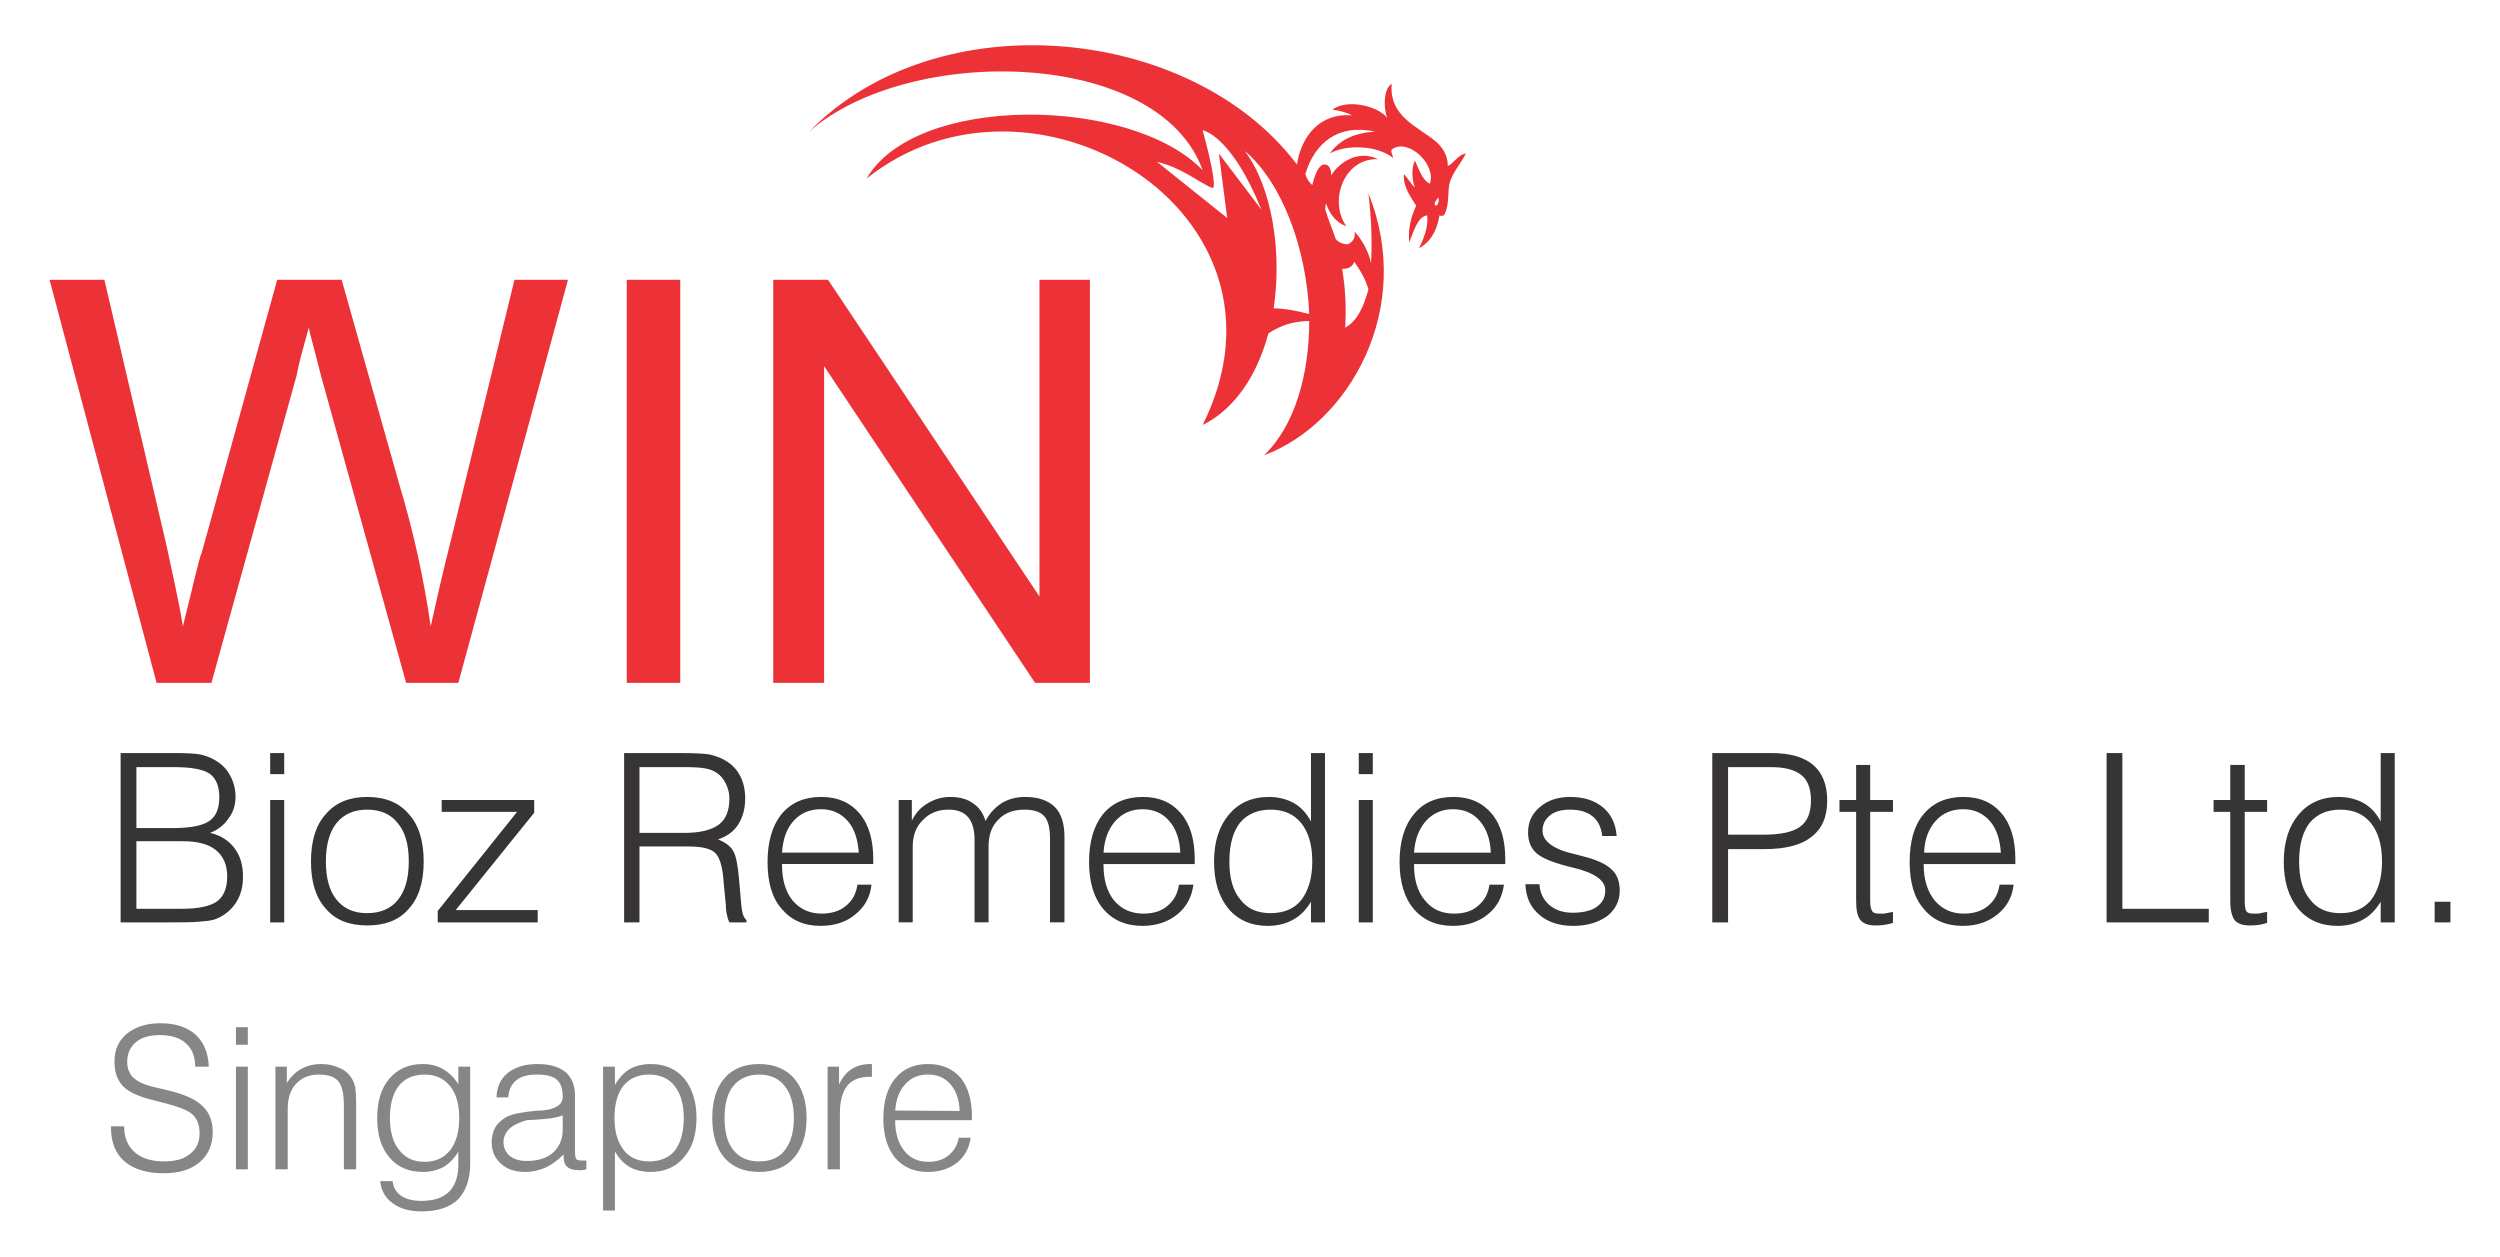 <?xml version="1.0" encoding="UTF-8"?>
<!DOCTYPE svg PUBLIC "-//W3C//DTD SVG 1.1//EN" "http://www.w3.org/Graphics/SVG/1.1/DTD/svg11.dtd">
<!-- Creator: CorelDRAW X7 -->
<svg xmlns="http://www.w3.org/2000/svg" xml:space="preserve" width="5700px" height="2865px" version="1.1" style="shape-rendering:geometricPrecision; text-rendering:geometricPrecision; image-rendering:optimizeQuality; fill-rule:evenodd; clip-rule:evenodd"
viewBox="0 0 5700 2865"
 xmlns:xlink="http://www.w3.org/1999/xlink">
 <defs>
  <style type="text/css">
   <![CDATA[
    .fil1 {fill:#ED3237}
    .fil2 {fill:#373435;fill-rule:nonzero}
    .fil3 {fill:#848688;fill-rule:nonzero}
    .fil0 {fill:#ED3237;fill-rule:nonzero}
   ]]>
  </style>
 </defs>
 <g id="Layer_x0020_1">
  <g id="_272413128">
   <path class="fil0" d="M357 1557l-244 -919 125 0 141 603c13,62 28,125 38,187 25,-100 37,-156 43,-168l172 -622 147 0 131 465c35,116 57,222 72,325 13,-59 28,-125 47,-200l144 -590 122 0 -250 919 -119 0 -194 -700c-15,-60 -25,-94 -28,-110 -12,44 -22,78 -28,110l-194 700 -125 0 0 0zm1072 0l0 -919 122 0 0 919 -122 0zm334 0l0 -919 125 0 482 722 0 -722 115 0 0 919 -125 0 -481 -722 0 722 -116 0z"/>
   <path class="fil1" d="M3273 469c6,0 9,-12 6,-19 -3,7 -12,13 -6,19zm-288 263c-40,0 -68,12 -93,28 -25,93 -75,172 -150,209 243,-487 -391,-862 -766,-562 112,-194 603,-188 766,-19 -100,-278 -669,-288 -897,-88 293,-300 872,-243 1112,75 10,-65 53,-118 125,-112 -9,-6 -25,-10 -44,-13 32,-25 104,-9 125,19 -9,-22 -9,-66 10,-78 -6,75 59,97 100,131 15,13 28,31 28,56 12,-3 22,-25 41,-28 -10,22 -32,44 -38,72 -3,22 0,50 -12,69 -4,0 -4,3 -10,0 -6,37 -22,62 -47,75 10,-19 22,-47 19,-75 -22,3 -31,37 -41,62 -3,-31 4,-59 16,-84 -12,-19 -31,-44 -28,-72 9,10 16,22 25,31 -6,-15 -9,-43 0,-62 9,19 16,44 34,53 16,-44 -50,-106 -87,-78 -3,6 3,12 3,19 -34,-28 -106,-32 -144,-10 22,-31 56,-47 103,-50 -84,-18 -137,25 -159,97 3,10 9,19 16,25 6,-25 15,-47 28,-47 12,0 15,13 15,25 19,-31 63,-59 107,-37 -79,-3 -113,97 -72,153 -25,-9 -38,-28 -47,-53 0,6 -3,12 0,19 6,21 15,40 22,62 6,9 18,13 28,13 9,-4 19,-13 15,-29 16,16 32,44 38,72 3,-53 0,-109 -6,-159 106,262 -44,525 -238,597 72,-69 103,-188 103,-306l0 0zm-81 -29c19,0 47,4 81,13 -6,-150 -62,-300 -147,-372 63,84 85,231 66,359l0 0zm216 -43c-7,-25 -19,-44 -32,-63 -6,13 -15,16 -28,16 7,40 10,87 7,134 28,-15 43,-50 53,-87zm-482 -291c57,13 100,50 125,59 10,7 4,-40 -21,-131 0,0 65,10 134,181l-97 -128 19 147 -160 -128 0 0z"/>
   <path class="fil2" d="M311 2072l104 0c38,0 65,-6 80,-17 15,-11 23,-30 23,-57 0,-27 -9,-46 -26,-60 -16,-13 -41,-20 -74,-20l-107 0 0 154zm86 -323l-86 0 0 139 82 0c40,0 68,-5 84,-16 15,-10 23,-28 23,-54 0,-25 -7,-43 -22,-54 -15,-10 -42,-15 -81,-15zm-122 354l0 -386 128 0c22,0 40,1 53,3 13,3 24,7 34,13 14,8 26,19 34,34 8,14 13,31 13,49 0,19 -5,36 -16,50 -10,15 -24,26 -42,33 23,5 42,17 55,34 14,18 20,40 20,66 0,23 -5,42 -16,59 -11,17 -26,29 -45,37 -7,3 -19,5 -35,6 -16,2 -41,2 -76,2l-107 0zm341 -338l0 -48 32 0 0 48 -32 0zm0 338l0 -279 32 0 0 279 -32 0zm127 -139c0,38 8,67 24,87 17,21 40,31 70,31 30,0 54,-10 70,-30 17,-21 25,-50 25,-88 0,-38 -8,-67 -25,-87 -16,-21 -40,-31 -70,-31 -30,0 -53,10 -70,31 -16,20 -24,50 -24,87zm-34 0c0,-46 11,-83 34,-108 22,-26 54,-39 94,-39 41,0 73,13 95,39 23,25 34,62 34,108 0,47 -11,83 -34,108 -22,26 -54,38 -95,38 -40,0 -72,-12 -94,-38 -23,-25 -34,-61 -34,-108zm289 139l0 -26 181 -226 -172 0 0 -27 211 0 0 29 -179 222 187 0 0 28 -228 0zm460 -204l103 0c36,0 62,-7 78,-19 16,-12 24,-32 24,-59 0,-13 -3,-24 -8,-34 -5,-11 -12,-19 -21,-25 -7,-5 -16,-8 -26,-10 -10,-2 -26,-3 -49,-3l-15 0 -86 0 0 150zm-35 204l0 -386 129 0c30,0 51,1 65,3 13,3 25,7 35,13 15,8 27,20 35,35 8,15 12,32 12,52 0,23 -5,43 -16,60 -10,16 -26,27 -46,34 16,6 27,14 34,25 7,11 11,32 14,65l5 58c1,9 2,17 4,23 2,6 5,10 8,13l0 5 -39 0c-2,-4 -4,-9 -5,-15 -2,-7 -3,-15 -3,-24l-5 -51c-2,-36 -9,-58 -19,-68 -10,-10 -30,-15 -60,-15l-113 0 0 173 -35 0zm360 -133l0 2c0,34 8,61 24,81 17,20 39,30 66,30 22,0 40,-5 55,-17 15,-12 24,-28 27,-49l32 0c-3,29 -16,51 -37,68 -20,17 -47,26 -79,26 -38,0 -67,-13 -89,-39 -22,-25 -32,-61 -32,-107 0,-46 11,-83 32,-109 22,-26 52,-39 90,-39 38,0 67,13 88,38 21,25 31,60 31,104l0 11 -208 0zm0 -26l175 0c-2,-30 -10,-55 -25,-72 -16,-18 -36,-27 -61,-27 -26,0 -47,9 -63,27 -16,18 -24,42 -26,72zm266 159l0 -279 30 0 0 47c9,-18 21,-31 37,-40 15,-9 32,-14 51,-14 21,0 39,5 52,15 14,9 23,23 28,40 9,-18 22,-31 37,-41 15,-9 33,-14 53,-14 30,0 53,8 68,23 15,15 22,38 22,69l0 194 -33 0 0 -191c0,-24 -4,-41 -13,-51 -9,-10 -24,-15 -45,-15 -25,0 -45,7 -60,23 -15,15 -22,35 -22,60l0 174 -32 0 0 -188c0,-23 -5,-41 -15,-52 -9,-11 -24,-17 -44,-17 -25,0 -44,8 -59,24 -16,15 -23,36 -23,61l0 172 -32 0zm467 -133l0 2c0,34 8,61 24,81 17,20 39,30 67,30 21,0 40,-5 54,-17 15,-12 24,-28 27,-49l33 0c-4,29 -16,51 -37,68 -21,17 -48,26 -79,26 -38,0 -68,-13 -90,-39 -21,-25 -32,-61 -32,-107 0,-46 11,-83 32,-109 22,-26 52,-39 91,-39 37,0 66,13 87,38 21,25 31,60 31,104l0 11 -208 0zm0 -26l175 0c-1,-30 -10,-55 -25,-72 -15,-18 -36,-27 -61,-27 -25,0 -46,9 -62,27 -16,18 -25,42 -27,72zm287 20c0,38 8,67 25,87 16,21 39,31 69,31 30,0 54,-10 70,-30 16,-21 25,-50 25,-88 0,-38 -9,-67 -25,-87 -17,-21 -40,-31 -70,-31 -30,0 -53,10 -70,30 -16,21 -24,50 -24,88zm218 -247l0 386 -32 0 0 -47c-11,18 -24,32 -41,41 -16,9 -36,14 -57,14 -38,0 -68,-13 -90,-39 -22,-27 -33,-62 -33,-108 0,-45 12,-81 34,-107 22,-26 52,-40 91,-40 21,0 41,5 57,14 16,9 29,23 39,42l0 -156 32 0zm77 48l0 -48 32 0 0 48 -32 0zm0 338l0 -279 32 0 0 279 -32 0zm126 -133l0 2c0,34 8,61 25,81 16,20 38,30 66,30 22,0 40,-5 54,-17 15,-12 24,-28 27,-49l33 0c-4,29 -16,51 -37,68 -21,17 -48,26 -79,26 -38,0 -68,-13 -90,-39 -21,-25 -32,-61 -32,-107 0,-46 11,-83 33,-109 21,-26 51,-39 90,-39 37,0 66,13 87,38 21,25 31,60 31,104l0 11 -208 0zm0 -26l175 0c-1,-30 -10,-55 -25,-72 -15,-18 -36,-27 -61,-27 -25,0 -46,9 -62,27 -16,18 -25,42 -27,72zm254 72l32 0c1,20 9,35 22,47 14,12 32,18 53,18 23,0 42,-4 55,-13 14,-10 20,-22 20,-38 0,-23 -24,-40 -74,-52l-1 0c-40,-10 -67,-20 -81,-32 -13,-11 -20,-27 -20,-48 0,-24 9,-43 27,-58 17,-15 41,-23 69,-23 31,0 56,8 75,24 18,15 29,37 31,65l-33 0c-2,-19 -9,-34 -21,-44 -13,-11 -30,-16 -52,-16 -20,0 -35,4 -46,13 -11,9 -17,20 -17,35 0,24 25,43 76,54 7,2 12,3 15,4 32,8 54,18 66,30 13,11 19,28 19,49 0,23 -10,43 -29,58 -20,14 -45,22 -77,22 -33,0 -59,-9 -78,-26 -20,-17 -30,-40 -31,-69zm462 -113l82 0c38,0 66,-6 82,-18 17,-12 25,-32 25,-60 0,-26 -7,-46 -22,-58 -15,-12 -38,-18 -69,-18l-98 0 0 154zm-36 200l0 -386 135 0c42,0 74,9 95,27 21,18 32,45 32,81 0,38 -12,65 -36,83 -23,19 -60,28 -108,28l-82 0 0 167 -36 0zm360 -359l0 80 52 0 0 27 -52 0 0 203c0,12 2,20 5,24 3,4 8,5 16,5 3,0 7,0 11,0 4,-1 11,-2 20,-4l0 25c-8,3 -15,4 -22,5 -6,1 -12,1 -18,1 -16,0 -27,-4 -34,-12 -7,-8 -10,-23 -10,-44l0 -203 -38 0 0 -27 38 0 0 -80 32 0zm122 226l0 2c0,34 9,61 25,81 17,20 39,30 66,30 22,0 40,-5 55,-17 15,-12 24,-28 27,-49l32 0c-3,29 -16,51 -37,68 -21,17 -47,26 -79,26 -38,0 -68,-13 -89,-39 -22,-25 -32,-61 -32,-107 0,-46 10,-83 32,-109 22,-26 52,-39 90,-39 38,0 67,13 88,38 21,25 31,60 31,104l0 11 -209 0zm1 -26l175 0c-2,-30 -10,-55 -25,-72 -16,-18 -36,-27 -61,-27 -26,0 -47,9 -63,27 -16,18 -25,42 -26,72zm416 159l0 -386 36 0 0 355 197 0 0 31 -233 0zm315 -359l0 80 51 0 0 27 -51 0 0 203c0,12 1,20 4,24 3,4 8,5 16,5 3,0 7,0 11,0 5,-1 11,-2 20,-4l0 25c-8,3 -15,4 -21,5 -7,1 -13,1 -19,1 -16,0 -27,-4 -34,-12 -6,-8 -10,-23 -10,-44l0 -203 -38 0 0 -27 38 0 0 -80 33 0zm124 220c0,38 8,67 25,87 16,21 39,31 69,31 30,0 54,-10 70,-30 16,-21 25,-50 25,-88 0,-38 -9,-67 -25,-87 -17,-21 -40,-31 -70,-31 -30,0 -53,10 -70,30 -16,21 -24,50 -24,88zm218 -247l0 386 -32 0 0 -47c-11,18 -24,32 -41,41 -16,9 -36,14 -57,14 -38,0 -68,-13 -90,-39 -22,-27 -33,-62 -33,-108 0,-45 12,-81 34,-107 22,-26 52,-40 91,-40 21,0 41,5 57,14 16,9 29,23 39,42l0 -156 32 0zm91 386l0 -47 36 0 0 47 -36 0z"/>
   <path class="fil3" d="M253 2568l30 0c0,25 8,45 24,59 16,14 38,21 67,21 25,0 45,-5 59,-17 15,-11 22,-27 22,-47 0,-18 -5,-32 -15,-42 -10,-10 -31,-18 -61,-26l-31 -8c-33,-8 -56,-19 -68,-32 -13,-14 -19,-32 -19,-56 0,-26 9,-47 28,-63 20,-16 45,-24 77,-24 34,0 61,9 80,26 19,18 29,42 30,73l-31 0c0,-23 -7,-41 -21,-53 -14,-13 -34,-19 -59,-19 -24,0 -42,5 -55,16 -13,11 -20,26 -20,45 0,15 5,27 13,35 9,9 23,16 42,21l38 9c38,9 64,21 79,36 15,14 23,34 23,59 0,29 -10,52 -30,69 -20,17 -47,25 -82,25 -38,0 -68,-9 -89,-27 -21,-18 -31,-44 -31,-78l0 -2zm285 -186l0 -40 27 0 0 40 -27 0zm0 284l0 -234 27 0 0 234 -27 0zm90 0l0 -234 26 0 0 37c9,-14 20,-25 33,-32 13,-7 28,-11 45,-11 16,0 30,3 42,9 13,5 22,14 28,24 4,6 6,12 8,20 1,7 2,20 2,38l0 7 0 142 -28 0 0 -145c0,-28 -4,-46 -13,-56 -8,-10 -23,-15 -44,-15 -22,0 -39,7 -52,21 -13,14 -19,33 -19,57l0 138 -28 0zm261 -117c0,31 7,56 21,73 14,18 33,27 58,27 25,0 44,-9 58,-26 14,-18 21,-42 21,-74 0,-31 -7,-56 -21,-73 -14,-17 -33,-26 -58,-26 -26,0 -45,9 -59,26 -13,17 -20,41 -20,73zm183 -117l0 222c0,35 -10,62 -28,81 -19,18 -47,27 -83,27 -27,0 -49,-6 -66,-19 -17,-12 -26,-29 -28,-50l28 0c2,15 8,25 19,33 12,8 27,12 47,12 28,0 49,-7 63,-21 14,-14 21,-35 21,-62l0 -29c-9,15 -21,27 -34,35 -14,7 -30,11 -47,11 -32,0 -58,-11 -76,-33 -19,-22 -28,-52 -28,-90 0,-38 9,-68 28,-90 19,-22 44,-33 76,-33 18,0 33,4 47,12 13,8 25,19 34,34l0 -40 27 0zm211 111c-7,3 -17,5 -28,7 -11,1 -29,3 -54,4 -17,5 -30,11 -39,19 -9,9 -14,19 -14,31 0,13 5,24 15,32 9,7 22,11 38,11 25,0 45,-6 60,-19 14,-13 22,-30 22,-52l0 -33zm2 89c-13,13 -26,23 -41,30 -14,6 -29,10 -46,10 -24,0 -42,-6 -56,-19 -14,-12 -21,-29 -21,-49 0,-13 3,-25 9,-35 7,-10 16,-18 28,-24 14,-6 37,-10 70,-13 6,0 11,0 14,-1 2,0 5,-1 8,-1 22,-5 33,-14 33,-29 0,-18 -4,-31 -13,-39 -9,-8 -24,-12 -45,-12 -21,0 -37,4 -48,13 -11,9 -17,22 -18,39l-27 0c1,-24 9,-42 26,-56 17,-13 39,-20 67,-20 28,0 49,6 64,18 14,12 22,30 22,53l0 127c0,10 1,16 3,19 3,2 7,3 13,3 3,0 4,0 6,0 1,0 3,0 4,0l0 20c-3,1 -6,1 -10,2 -3,0 -6,0 -9,0 -11,0 -20,-3 -25,-8 -6,-5 -8,-14 -8,-24l0 -4zm116 -83c0,31 7,55 21,73 14,18 33,26 58,26 25,0 45,-8 59,-25 13,-18 20,-42 20,-74 0,-31 -7,-56 -21,-73 -13,-17 -33,-26 -58,-26 -26,0 -45,9 -59,26 -13,17 -20,41 -20,73zm-26 211l0 -328 27 0 0 42c9,-16 20,-28 33,-36 14,-8 30,-12 49,-12 32,0 57,11 76,33 18,22 28,52 28,90 0,39 -10,69 -29,90 -18,22 -44,33 -76,33 -18,0 -34,-4 -47,-11 -14,-8 -25,-20 -34,-36l0 135 -27 0zm277 -211c0,32 6,56 20,73 14,18 34,26 59,26 25,0 45,-8 58,-25 14,-18 21,-42 21,-74 0,-31 -7,-56 -21,-73 -13,-17 -33,-26 -58,-26 -25,0 -45,9 -59,26 -14,17 -20,42 -20,73zm-28 0c0,-39 9,-69 28,-91 18,-21 45,-32 79,-32 34,0 60,11 79,32 19,22 29,52 29,91 0,39 -10,69 -29,91 -18,21 -45,32 -79,32 -34,0 -61,-11 -79,-32 -19,-22 -28,-52 -28,-91zm263 117l0 -234 26 0 0 41c7,-16 16,-27 28,-35 12,-8 27,-12 44,-12l3 0 0 29 -3 0c-24,0 -41,6 -53,20 -11,14 -17,35 -17,62l0 129 -28 0zm154 -112l0 1c0,29 7,52 21,69 13,17 32,25 55,25 18,0 34,-5 46,-15 12,-10 20,-23 23,-40l27 0c-3,24 -14,43 -31,57 -18,14 -40,21 -67,21 -31,0 -56,-11 -74,-32 -18,-22 -27,-52 -27,-90 0,-39 9,-69 27,-91 18,-22 43,-33 75,-33 32,0 56,11 74,31 17,21 26,51 26,88l0 9 -175 0zm0 -22l147 1c-1,-26 -8,-46 -21,-61 -13,-15 -30,-22 -51,-22 -22,0 -39,7 -52,22 -14,15 -21,35 -23,60z"/>
  </g>
 </g>
</svg>
